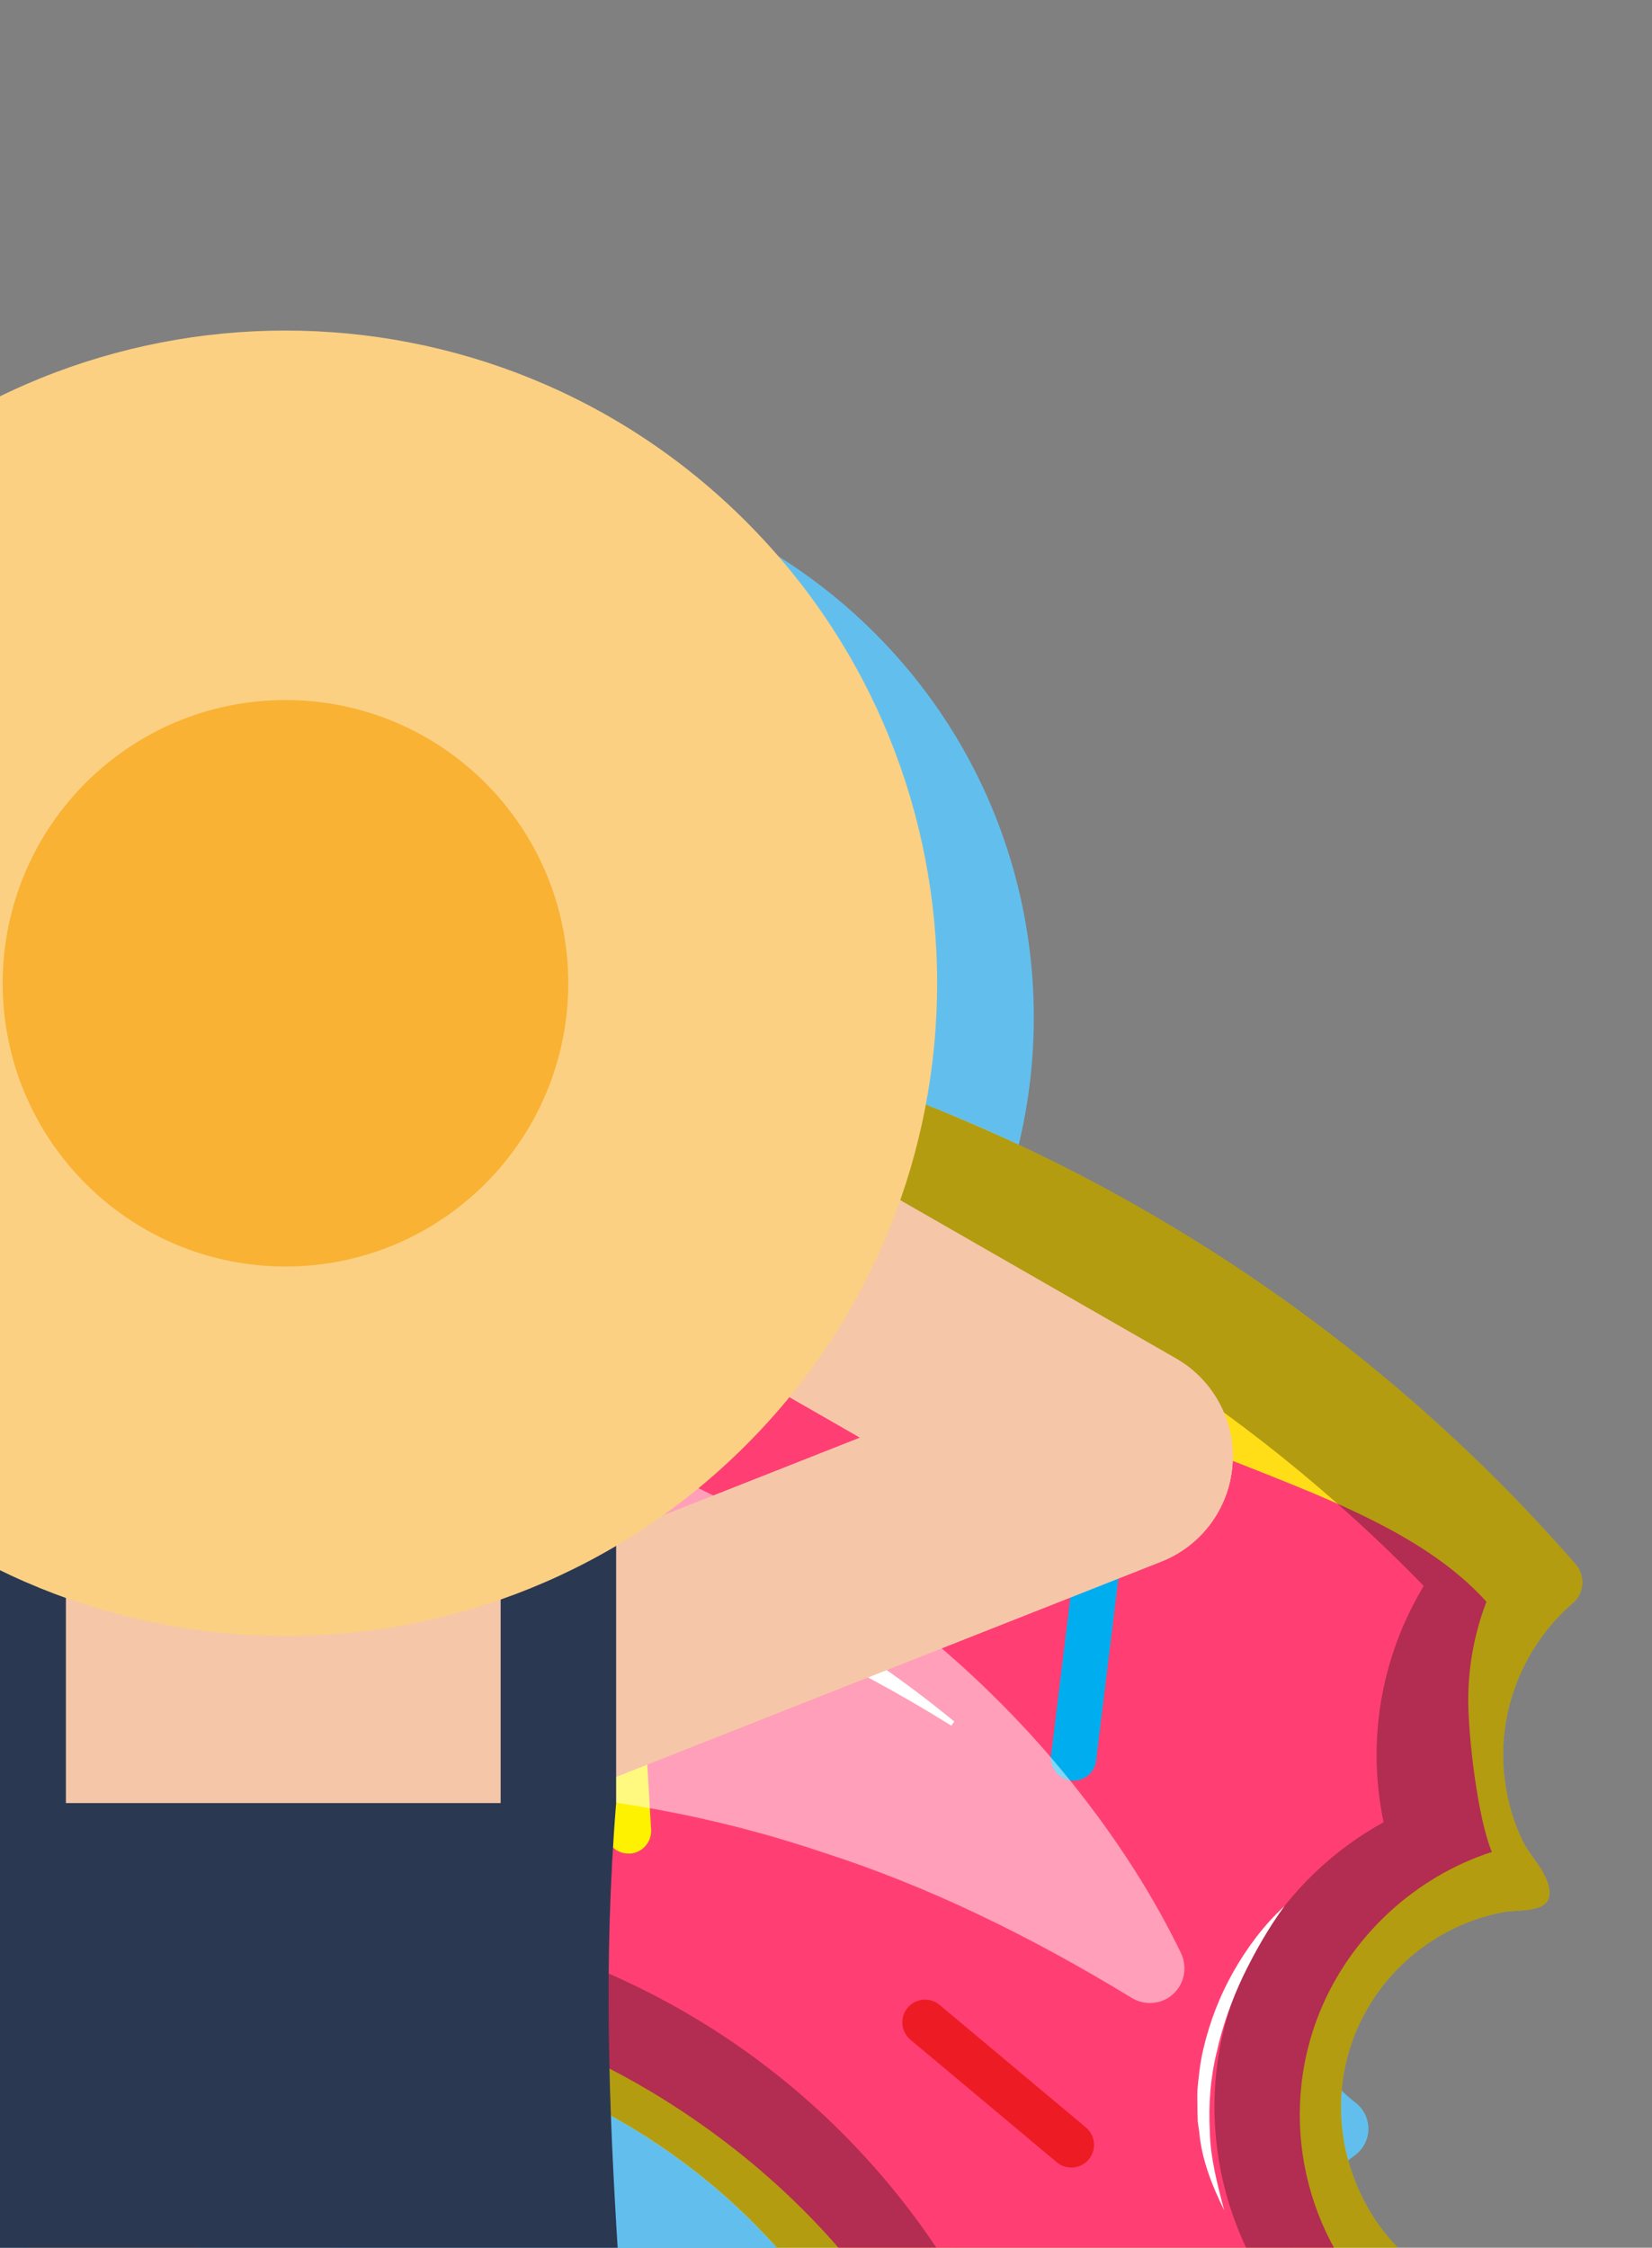 <svg width="161" height="219" viewBox="0 0 161 219" fill="none" xmlns="http://www.w3.org/2000/svg">
<rect x="0" y="0" width="161" height="219" fill="#808080" stroke="none"/>
<g clip-path="url(#clip0_2378_20675)">
<g clip-path="url(#clip1_2378_20675)">
<path d="M100.739 260.162C97.194 256.848 95.608 252.222 96.031 247.73C96.235 245.536 94.311 243.668 92.143 244.047C92.091 244.056 92.04 244.066 91.989 244.075C85.427 245.148 78.756 241.759 75.882 235.754C73.626 231.041 74.032 225.809 76.429 221.657C77.524 219.764 76.536 217.421 74.417 216.908C74.351 216.896 74.289 216.876 74.224 216.864C67.786 215.22 63.036 209.447 62.8 202.794C62.609 197.524 65.114 192.851 69.015 190.013C70.779 188.734 70.812 186.174 69.085 184.848C69.038 184.812 68.991 184.776 68.95 184.742C63.734 180.624 61.738 173.41 64.219 167.232C66.109 162.527 70.313 159.027 75.286 158.049C76.755 157.759 79.281 158.205 78.833 156.12C78.545 154.791 77.383 153.773 76.821 152.569C75.884 150.579 75.397 148.383 75.388 146.175C75.38 141.787 77.321 137.546 80.655 134.674C81.519 133.932 81.599 132.605 80.849 131.744C72.693 122.371 63.025 114.04 51.934 107.161C-7.893 70.021 -87.21 88.962 -123.829 149.18C-160.587 209.628 -141.195 288.416 -80.726 324.835C-20.482 361.125 57.725 341.607 93.949 281.249C97.21 275.811 100.017 270.223 102.386 264.538C102.952 263.179 102.494 261.641 101.369 260.703C101.156 260.524 100.952 260.341 100.742 260.155L100.739 260.162ZM-36.045 258.907C-63.075 245.748 -71.612 211.404 -53.896 187.079C-40.322 168.43 -14.959 162.105 5.765 172.191C32.795 185.35 41.333 219.694 23.617 244.019C10.042 262.667 -15.32 268.992 -36.045 258.907Z" fill="#62BFED"/>
<path fill-rule="evenodd" clip-rule="evenodd" d="M-24.858 130.08L-1.873 116.892C-8.497 98.249 -4.357 76.629 10.546 61.706C31.182 41.043 64.639 41.043 85.275 61.706C100.29 76.741 104.38 98.573 97.544 117.311L105.031 121.607C108.383 123.295 111.687 125.145 114.934 127.161C115.652 127.606 116.363 128.057 117.069 128.514L119.798 130.08C120.622 130.553 121.346 131.15 121.953 131.84C130.15 137.705 137.463 144.405 143.849 151.744C144.599 152.605 144.519 153.932 143.655 154.674C140.321 157.546 138.381 161.787 138.388 166.175C138.397 168.383 138.884 170.579 139.821 172.568C140.046 173.051 140.368 173.504 140.691 173.959C141.174 174.639 141.66 175.324 141.833 176.12C142.179 177.729 140.753 177.831 139.409 177.927C139.012 177.955 138.621 177.983 138.286 178.049C133.313 179.027 129.109 182.527 127.219 187.232C124.738 193.41 126.734 200.624 131.95 204.742C131.99 204.776 132.037 204.812 132.084 204.848L132.085 204.848C133.812 206.174 133.779 208.734 132.015 210.013C128.114 212.851 125.609 217.524 125.8 222.794C126.036 229.447 130.786 235.22 137.224 236.864C137.259 236.87 137.293 236.879 137.327 236.888C137.357 236.895 137.386 236.902 137.417 236.908C139.536 237.421 140.524 239.764 139.429 241.656C137.032 245.809 136.626 251.041 138.882 255.754C141.756 261.759 148.427 265.148 154.989 264.075L155.143 264.047C157.311 263.668 159.235 265.536 159.031 267.73C158.608 272.222 160.194 276.848 163.739 280.162L163.864 280.272C164.031 280.42 164.195 280.566 164.366 280.71C165.492 281.648 165.949 283.185 165.383 284.545L165.386 284.538C163.017 290.223 160.21 295.811 156.949 301.249C139.052 331.071 110.905 350.923 79.74 359L79.191 377.031L81.799 399.292C81.836 399.612 81.858 399.926 81.858 400.239V406.67C81.858 407.501 81.147 408.18 80.35 408.18C79.552 408.18 78.915 407.557 78.859 406.774C78.856 406.776 78.85 406.78 78.846 406.783L78.837 406.789V408.091C78.837 408.952 78.141 409.654 77.276 409.654C76.554 409.654 75.969 409.15 75.794 408.479V409.213C75.794 410.194 75 410.989 74.021 410.989C73.041 410.989 72.247 410.194 72.247 409.213V410.306C72.247 411.601 71.197 412.653 69.904 412.653C68.612 412.653 67.561 411.601 67.561 410.306V408.826L68.638 386.02L67.978 385.36C65.978 383.357 65.978 380.116 67.978 378.113L69.059 377.031L66.506 361.693C54.153 363.533 41.499 363.567 28.964 361.688L26.409 377.038L27.49 378.12C29.49 380.123 29.49 383.365 27.49 385.368L26.834 386.024L27.911 408.829V410.31C27.911 411.604 26.86 412.656 25.568 412.656C24.275 412.656 23.224 411.604 23.224 410.31V409.217C23.224 410.198 22.431 410.993 21.451 410.993C20.472 410.993 19.678 410.198 19.678 409.217V408.482C19.503 409.154 18.922 409.657 18.195 409.657C17.335 409.657 16.635 408.96 16.635 408.094V406.796C16.631 406.793 16.627 406.79 16.623 406.787C16.62 406.784 16.616 406.781 16.612 406.778C16.553 407.561 15.957 408.184 15.122 408.184C14.288 408.184 13.614 407.509 13.614 406.673V400.243C13.617 399.929 13.636 399.612 13.673 399.295L16.281 377.035L15.73 358.972C4.236 355.964 -7.028 351.279 -17.726 344.835C-78.195 308.416 -97.587 229.628 -60.829 169.18C-52.049 154.742 -40.815 142.677 -27.983 133.189C-27.246 131.92 -26.18 130.839 -24.858 130.08ZM120.029 144.743C120.591 144.397 121.107 143.989 121.568 143.53C123.043 144.714 124.489 145.932 125.904 147.183C124.026 146.342 122.056 145.547 120.029 144.743ZM-23.747 145.415C-24.676 145.048 -25.515 144.529 -26.241 143.892C-34.58 150.632 -42.099 158.609 -48.5 167.749C-45.784 165.728 -42.766 163.867 -39.671 161.958L-39.622 161.928C-35.336 159.29 -30.906 156.556 -27.118 153.237C-25.172 151.53 -23.003 149.071 -20.909 146.535L-23.747 145.415ZM64.707 350.884L64.929 352.216C57.757 353.275 50.478 353.678 43.186 353.4C47.212 352.352 51.322 351.391 55.431 351.003C58.499 350.713 61.612 350.738 64.707 350.884ZM53.748 283.3C49.778 283.797 45.738 283.804 41.727 283.296L47.736 265.701L47.734 265.7L47.736 265.698L53.748 283.3ZM18.884 238.68L18.881 238.677C18.881 227.821 19.533 218.012 20.168 208.457L20.168 208.455C20.453 204.16 20.735 199.917 20.953 195.653C16.458 198.681 12.43 202.507 9.107 207.072C-6.189 228.073 -1.915 256.543 16.934 272.399L18.884 238.68ZM76.587 238.674L76.584 238.677C76.584 228.031 75.939 218.294 75.308 208.763V208.763L75.308 208.763L75.308 208.76C75.013 204.307 74.721 199.9 74.499 195.465C96.925 210.406 103.016 241.5 86.62 264.012C84.258 267.257 81.539 270.129 78.549 272.606L76.587 238.674ZM-21.183 331.107C-18.494 333.054 -15.703 334.903 -12.809 336.646C-9.921 338.385 -6.988 339.986 -4.017 341.45C-6.602 339.338 -9.292 337.308 -12.17 335.57C-15.051 333.83 -18.105 332.403 -21.183 331.107ZM-53.849 294.939C-58.462 286.979 -62.114 278.529 -64.759 269.782C-62.112 273.993 -59.406 278.349 -57.476 282.98C-55.889 286.795 -54.809 290.886 -53.849 294.939ZM-69.796 231.565C-69.353 230.466 -68.895 229.359 -68.433 228.242C-66.446 223.439 -64.396 218.473 -63.189 213.331C-62.037 208.426 -61.707 203.227 -61.388 198.197L-61.388 198.189L-61.384 198.125C-61.205 195.316 -61.029 192.56 -60.723 189.905C-66.379 203.385 -69.346 217.502 -69.796 231.565ZM106.497 337.821C118.717 330.816 129.8 321.548 139.05 310.189C136.836 311.719 134.468 313.179 132.054 314.668L132.053 314.669L132.053 314.669L132.053 314.669L132.052 314.669L132.004 314.699C127.717 317.337 123.288 320.071 119.5 323.39C115.533 326.868 112.119 331.012 108.817 335.023L108.792 335.052L108.79 335.056C108.021 335.988 107.258 336.913 106.497 337.821ZM152.794 289.065C153.531 287.616 154.238 286.152 154.916 284.676C154.403 284.045 153.923 283.393 153.479 282.722C153.313 284.893 153.106 287.015 152.794 289.065Z" fill="#62BFED"/>
</g>
<g clip-path="url(#clip2_2378_20675)">
<path d="M179.251 318.044C174.669 313.77 172.62 307.803 173.166 302.008C173.43 299.178 170.943 296.768 168.142 297.258C168.075 297.27 168.009 297.282 167.943 297.293C159.463 298.678 150.842 294.306 147.128 286.56C144.214 280.481 144.738 273.733 147.835 268.376C149.251 265.934 147.974 262.912 145.235 262.251C145.151 262.235 145.07 262.21 144.986 262.194C136.666 260.074 130.528 252.627 130.223 244.046C129.977 237.247 133.213 231.22 138.255 227.56C140.535 225.91 140.577 222.608 138.345 220.897C138.284 220.851 138.223 220.804 138.171 220.761C131.431 215.448 128.851 206.144 132.057 198.174C134.499 192.106 139.932 187.59 146.359 186.329C148.257 185.955 151.521 186.53 150.942 183.841C150.57 182.126 149.068 180.814 148.342 179.26C147.131 176.693 146.502 173.862 146.49 171.013C146.48 165.353 148.988 159.882 153.297 156.179C154.413 155.221 154.517 153.51 153.547 152.398C143.008 140.308 130.514 129.562 116.182 120.689C38.869 72.782 -63.629 97.215 -110.951 174.889C-158.452 252.86 -133.392 354.488 -55.25 401.466C22.6 448.276 123.665 423.099 170.476 345.244C174.69 338.23 178.317 331.021 181.379 323.689C182.11 321.935 181.519 319.952 180.064 318.742C179.789 318.511 179.526 318.275 179.255 318.035L179.251 318.044ZM2.49 316.425C-32.44 299.451 -43.473 255.151 -20.579 223.774C-3.037 199.72 29.738 191.561 56.519 204.57C91.449 221.544 102.482 265.844 79.588 297.221C62.046 321.275 29.272 329.434 2.49 316.425Z" fill="#FFDE17"/>
<path d="M-17.581 412.856C-22.354 409.982 -26.919 406.091 -31.755 401.96C-36.872 397.585 -42.163 393.074 -48.07 389.514C-53.977 385.955 -60.447 383.409 -66.707 380.945C-72.619 378.612 -78.202 376.411 -82.975 373.536C-86.196 371.6 -88.718 369.55 -90.689 367.263C-96.505 360.523 -98.725 350.928 -101.077 340.769C-102.553 334.37 -104.087 327.754 -106.617 321.68C-109.19 315.516 -112.832 309.731 -116.354 304.14C-121.866 295.39 -127.072 287.129 -127.795 278.366C-128.508 269.741 -124.752 260.669 -120.778 251.073C-118.209 244.877 -115.561 238.472 -114 231.839C-112.511 225.51 -112.085 218.8 -111.673 212.308C-111.004 201.835 -110.383 191.94 -105.652 184.084C-100.93 176.224 -92.484 171.036 -83.546 165.535C-78.007 162.132 -72.283 158.606 -67.388 154.324C-62.262 149.838 -55.944 141.32 -51.677 136.146C-45.06 128.134 -38.82 120.567 -30.867 117.146C-22.791 113.677 -13.054 114.402 -2.743 115.162C3.849 115.648 10.663 116.16 17.312 115.533C23.865 114.916 30.419 113.172 36.768 111.482C46.843 108.788 56.362 106.25 65.037 108.23C67.984 108.9 70.977 110.169 74.189 112.102C78.962 114.977 83.535 118.872 88.364 122.999C93.48 127.373 98.771 131.884 104.678 135.444C110.581 138.992 114.946 140.278 121.204 142.751C127.115 145.085 132.698 147.285 137.471 150.16C140.515 151.989 142.935 153.923 144.86 156.059C143.706 159.092 143.1 162.311 143.091 165.536C143.076 169.125 144.011 177.166 145.394 180.437C137.892 182.866 131.61 188.658 128.606 196.066C124.456 206.327 127.151 218.149 135.114 225.556C129.115 230.862 125.74 238.586 125.989 246.665C126.269 255.631 131.047 263.757 138.768 268.399C140.394 269.379 142.122 270.17 143.919 270.778C140.572 277.996 140.55 286.323 143.955 293.518C146.131 298.119 149.612 301.956 154.023 304.612C157.946 306.965 162.392 308.256 166.904 308.387C166.684 310.881 166.526 313.372 166.367 315.82C165.698 326.294 165.077 336.188 160.346 344.044C155.624 351.904 147.178 357.092 138.24 362.593C132.701 365.996 126.977 369.522 122.082 373.804C116.956 378.29 112.543 383.635 108.276 388.809C101.66 396.821 95.42 404.387 87.467 407.809C79.391 411.278 69.653 410.553 59.343 409.793C52.751 409.307 45.937 408.795 39.288 409.422C32.735 410.039 26.18 411.782 19.831 413.473C9.757 416.166 0.238 418.704 -8.437 416.725C-11.385 416.054 -14.377 414.785 -17.589 412.853L-17.581 412.856ZM63.551 203.856C61.732 202.762 59.824 201.73 57.905 200.795C27.205 185.912 -8.943 194.333 -26.364 224.166C-33.064 235.645 -40.834 249.94 -37.136 269.6C-33.409 289.384 -21.478 306.617 -4.401 316.885C-2.582 317.98 -0.674 319.011 1.245 319.946C31.945 334.829 76.206 320.234 86.238 297.316C93.371 281.029 100.619 269.737 96.917 250.085C93.191 230.302 80.629 214.124 63.551 203.856Z" fill="#FF3F73"/>
<path d="M56.938 133.592C56.641 132.407 57.364 131.208 58.55 130.91L76.594 126.418C77.779 126.12 78.978 126.844 79.275 128.029C79.573 129.214 78.849 130.413 77.664 130.711L59.62 135.203C58.435 135.501 57.236 134.777 56.938 133.592Z" fill="#00A14B"/>
<path d="M104.36 173.475C103.147 173.324 102.286 172.219 102.434 171.014L104.693 152.55C104.845 151.337 105.95 150.476 107.155 150.623C108.368 150.775 109.229 151.879 109.081 153.085L106.821 171.549C106.67 172.762 105.565 173.623 104.36 173.475Z" fill="#00AEEF"/>
<path d="M61.368 180.589C60.149 180.66 59.102 179.728 59.032 178.509L57.937 159.939C57.867 158.72 58.799 157.673 60.017 157.603C61.235 157.533 62.283 158.465 62.361 159.687L63.457 178.257C63.527 179.476 62.595 180.523 61.373 180.602L61.368 180.589Z" fill="#FFF200"/>
<path d="M106.109 210.394C105.326 211.333 103.931 211.458 102.992 210.675L88.732 198.736C87.793 197.952 87.667 196.558 88.451 195.618C89.234 194.679 90.629 194.554 91.568 195.337L105.828 207.276C106.767 208.06 106.893 209.454 106.109 210.394Z" fill="#ED1C24"/>
<path d="M28.351 179.251C27.805 180.344 26.474 180.792 25.384 180.237L8.758 171.901C7.664 171.355 7.217 170.024 7.771 168.934C8.317 167.841 9.649 167.394 10.738 167.948L27.365 176.284C28.458 176.83 28.905 178.161 28.351 179.251Z" fill="#00AEEF"/>
<path d="M19.202 140.409C18.263 139.626 18.138 138.231 18.921 137.292L30.86 123.031C31.644 122.091 33.039 121.966 33.978 122.749C34.917 123.533 35.042 124.928 34.259 125.867L22.32 140.128C21.536 141.067 20.133 141.189 19.202 140.409Z" fill="#ED1C24"/>
<g style="mix-blend-mode:overlay" opacity="0.5">
<path d="M134.455 307.072C135.804 307.566 136.551 309.028 136.137 310.402C132.689 321.709 127.291 332.505 120.44 342.436C116.766 347.766 112.551 352.749 107.968 357.41C103.381 362.059 98.415 366.412 93.056 370.289C71.662 385.817 44.579 394.244 17.136 393.325C3.416 392.912 -10.324 390.063 -23.375 385.138C-29.907 382.667 -36.178 379.548 -42.246 376.03C-48.321 372.53 -54.094 368.428 -59.544 363.909C-70.445 354.851 -79.822 343.824 -87.267 331.554C-94.669 319.252 -100.004 305.654 -103.152 291.483C-104.691 284.387 -105.674 277.157 -106.16 269.858C-106.646 262.56 -106.628 255.175 -105.9 247.815C-105.204 240.461 -103.979 233.103 -102.123 225.857C-100.24 218.622 -97.686 211.547 -94.641 204.675C-93.836 202.983 -93.074 201.253 -92.201 199.591L-89.541 194.613C-87.613 191.388 -85.717 188.119 -83.492 185.054C-79.168 178.859 -74.301 172.981 -68.816 167.716C-63.367 162.416 -57.414 157.639 -51.088 153.451C-44.752 149.266 -37.995 145.793 -31.054 142.856C-17.145 137.036 -2.277 133.896 12.49 133.372C19.869 133.073 27.248 133.525 34.47 134.64C36.277 134.876 38.072 135.209 39.855 135.567C41.643 135.917 43.419 136.221 45.173 136.719C46.926 137.195 48.683 137.593 50.414 138.141L55.566 139.769C69.128 144.571 81.64 151.649 91.982 160.78C97.192 165.266 101.888 170.259 105.969 175.616C109.502 180.247 112.599 185.135 115.082 190.265C115.763 191.667 115.432 193.341 114.252 194.352C113.136 195.309 111.536 195.417 110.285 194.65C100.304 188.57 90.387 183.746 80.216 180.488C69.45 176.849 58.633 174.985 48.135 174.468C27.091 173.617 7.106 178.698 -9.617 188.262L-11.201 189.128L-12.731 190.079C-13.743 190.726 -14.792 191.295 -15.759 192.003C-16.731 192.698 -17.749 193.312 -18.726 193.994L-21.607 196.094C-25.39 198.96 -28.991 202.037 -32.414 205.293C-35.855 208.54 -39.048 212.059 -42.064 215.755C-45.089 219.448 -47.969 223.345 -50.466 227.481C-55.639 235.653 -59.561 244.733 -61.9 254.4C-64.265 264.055 -64.826 274.28 -63.605 284.376C-61.033 304.552 -51.816 324.222 -37.044 339.216C-22.39 354.362 -2.424 365.041 19.304 368.292C41.02 371.852 64.35 367.837 84.62 356.98C89.7 354.281 94.546 351.095 99.16 347.554C103.774 344.013 108.141 340.081 112.137 335.744C116.142 331.431 119.927 326.829 123.258 321.869C126.131 317.592 128.741 313.1 131.054 308.428C131.674 307.164 133.131 306.568 134.442 307.056L134.455 307.072Z" fill="white"/>
</g>
<path d="M-93.409 291.611C-101.667 268.56 -101.127 242.038 -91.787 219.053C-87.12 207.534 -80.16 197.163 -72.364 187.743C-68.426 183.046 -64.19 178.6 -59.72 174.408C-55.184 170.275 -50.453 166.348 -45.383 162.832C-40.353 159.269 -35.004 156.139 -29.422 153.455C-23.853 150.756 -18.029 148.542 -12.064 146.847C-6.099 145.152 -0.016 143.772 6.153 143.009C7.687 142.751 9.238 142.663 10.79 142.504L13.11 142.303L15.437 142.206C16.99 142.16 18.544 142.043 20.097 142.067C21.65 142.091 23.209 142.078 24.764 142.123C30.971 142.442 37.164 143.121 43.257 144.335C49.333 145.612 55.306 147.312 61.111 149.447C72.699 153.768 83.561 159.946 93.004 167.732L92.718 168.136C72.074 155.253 48.444 147.917 24.593 147.38C12.695 147.118 0.714 148.263 -10.838 151.32C-16.627 152.797 -22.293 154.763 -27.813 157.068C-33.327 159.385 -38.781 161.962 -43.922 165.102C-49.045 168.249 -54.048 171.681 -58.606 175.653C-63.158 179.637 -67.351 184.031 -71.125 188.748C-78.628 198.265 -84.046 209.224 -87.954 220.515C-89.99 226.139 -91.58 231.907 -92.875 237.742C-93.502 240.658 -94.039 243.603 -94.434 246.569C-94.854 249.525 -95.202 252.501 -95.374 255.493C-96.221 267.452 -95.263 279.535 -92.932 291.493L-93.404 291.623L-93.409 291.611Z" fill="white"/>
<g style="mix-blend-mode:overlay" opacity="0.3">
<path d="M181.375 323.698C182.106 321.944 181.515 319.961 180.061 318.751C179.785 318.519 179.522 318.283 179.251 318.044C174.669 313.77 172.62 307.803 173.166 302.008C173.43 299.178 170.943 296.768 168.142 297.258C168.075 297.27 168.009 297.282 167.943 297.293C159.463 298.678 150.842 294.306 147.128 286.56C144.214 280.481 144.738 273.733 147.835 268.376C149.251 265.934 147.974 262.912 145.235 262.251C145.151 262.235 145.07 262.21 144.986 262.194C136.666 260.074 130.528 252.627 130.223 244.046C129.977 237.247 133.213 231.22 138.255 227.56C140.535 225.91 140.577 222.608 138.345 220.897C138.284 220.851 138.223 220.804 138.171 220.761C131.431 215.448 128.851 206.144 132.057 198.174C134.499 192.106 139.932 187.59 146.359 186.329C148.257 185.955 151.521 186.53 150.942 183.841C150.57 182.126 149.068 180.814 148.342 179.26C147.131 176.693 146.502 173.862 146.49 171.013C146.48 165.353 148.988 159.882 153.297 156.179C154.413 155.221 154.517 153.51 153.547 152.398C143.008 140.308 130.514 129.562 116.182 120.689C38.869 72.782 -63.629 97.215 -110.951 174.889C-158.452 252.86 -133.392 354.488 -55.25 401.466C22.6 448.276 123.665 423.099 170.476 345.244C174.69 338.23 178.317 331.021 181.379 323.689L181.375 323.698ZM-48.896 390.902C-120.797 347.671 -144.125 254.004 -100.904 182.104L-100.426 181.306C-57.031 110.081 36.436 87.109 107.926 130.092C108.513 130.448 109.099 130.804 109.686 131.16C120.342 137.767 130.088 145.604 138.749 154.513C138.742 154.53 138.734 154.547 138.727 154.564C135.727 159.557 134.149 165.248 134.157 171.029C134.162 173.215 134.393 175.397 134.842 177.541C129.949 180.23 125.791 184.192 122.851 189.069C121.986 190.501 121.234 192.022 120.613 193.57C116.509 203.77 118.146 215.316 124.398 224.021C123.686 224.961 123.017 225.94 122.397 226.97C119.224 232.243 117.67 238.301 117.896 244.491C118.284 255.22 124.08 264.977 133.396 270.575C133.508 270.644 133.629 270.717 133.745 270.778C132.079 277.771 132.824 285.223 136.016 291.879C138.673 297.429 142.898 302.056 148.235 305.267C152.245 307.678 156.705 309.168 161.275 309.68C162.232 314.868 164.476 319.731 167.848 323.866C165.478 329.021 162.822 334.062 159.91 338.9C116.677 410.805 23.013 434.137 -48.896 390.902Z" fill="black"/>
</g>
<g style="mix-blend-mode:overlay" opacity="0.3">
<path d="M102.439 245.761C98.302 225.312 85.701 207.422 67.866 196.703C65.943 195.543 63.944 194.462 61.914 193.479C29.55 177.751 -9.328 187.433 -30.532 216.508C-42.85 233.397 -47.546 254.804 -43.418 275.229C-39.284 295.687 -26.68 313.568 -8.844 324.288C-6.921 325.448 -4.923 326.528 -2.892 327.512C29.471 343.239 68.35 333.557 89.554 304.483C101.872 287.594 106.567 266.186 102.439 245.761ZM79.592 297.212C62.05 321.267 29.275 329.426 2.494 316.416C-32.436 299.442 -43.469 255.142 -20.575 223.766C-3.033 199.711 29.741 191.552 56.523 204.562C91.453 221.536 102.486 265.836 79.592 297.212Z" fill="black"/>
</g>
<path d="M125.181 185.714C123.605 187.873 122.302 190.171 121.157 192.527C120.038 194.894 119.149 197.362 118.589 199.891C117.962 202.411 117.774 205.02 117.906 207.616C117.956 210.237 118.627 212.783 119.313 215.365C118.142 212.988 117.111 210.428 116.872 207.705L116.73 206.699C116.716 206.358 116.718 206.024 116.704 205.683C116.705 205.003 116.664 204.325 116.698 203.639C116.821 202.281 116.964 200.921 117.285 199.598C117.905 196.954 118.897 194.389 120.239 192.047C121.572 189.701 123.215 187.531 125.181 185.714Z" fill="white"/>
</g>
<rect x="0.317" y="145.637" width="54.876" height="46.591" fill="#F5C6A8"/>
<path d="M-3.403 112.558L-54.559 141.91L6.828 166.137" stroke="#F5C6A8" stroke-width="22" stroke-linejoin="round"/>
<path d="M-3.403 112.558L-54.559 141.91L6.828 166.137" stroke="#F5C6A8" stroke-width="22" stroke-linejoin="round"/>
<path d="M-3.403 112.558L-54.559 141.91L6.828 166.137" stroke="#F5C6A8" stroke-width="22" stroke-linejoin="round"/>
<path d="M57.984 112.558L109.14 141.91L47.753 166.137" stroke="#F5C6A8" stroke-width="22" stroke-linejoin="round"/>
<path d="M57.984 112.558L109.14 141.91L47.753 166.137" stroke="#F5C6A8" stroke-width="22" stroke-linejoin="round"/>
<path d="M57.984 112.558L109.14 141.91L47.753 166.137" stroke="#F5C6A8" stroke-width="22" stroke-linejoin="round"/>
<path d="M60.048 175.676V131.744H48.792V175.676H6.423V131.744H-4.834V175.676C-2.309 206.837 -7.072 231.364 -7.072 263.543L27.605 296.024L62.283 263.543C62.283 231.83 57.524 206.837 60.048 175.676Z" fill="#2B3852"/>
<path d="M72.729 140.77C97.532 115.935 97.532 75.668 72.729 50.833C47.926 25.998 7.713 25.998 -17.09 50.833C-41.893 75.668 -41.893 115.935 -17.09 140.77C7.713 165.606 47.926 165.606 72.729 140.77Z" fill="#FBD083"/>
<path d="M27.821 123.396C43.041 123.396 55.38 111.042 55.38 95.802C55.38 80.562 43.041 68.207 27.821 68.207C12.601 68.207 0.263 80.562 0.263 95.802C0.263 111.042 12.601 123.396 27.821 123.396Z" fill="#F9B233"/>
</g>
<defs>
<clipPath id="clip0_2378_20675">
<rect width="161" height="219" fill="white"/>
</clipPath>
<clipPath id="clip1_2378_20675">
<rect width="182.387" height="209.43" fill="white" transform="translate(-18.387 21.57)"/>
</clipPath>
<clipPath id="clip2_2378_20675">
<rect width="329" height="329" fill="white" transform="translate(-55.876 44.093) rotate(23.47)"/>
</clipPath>
</defs>
</svg>
